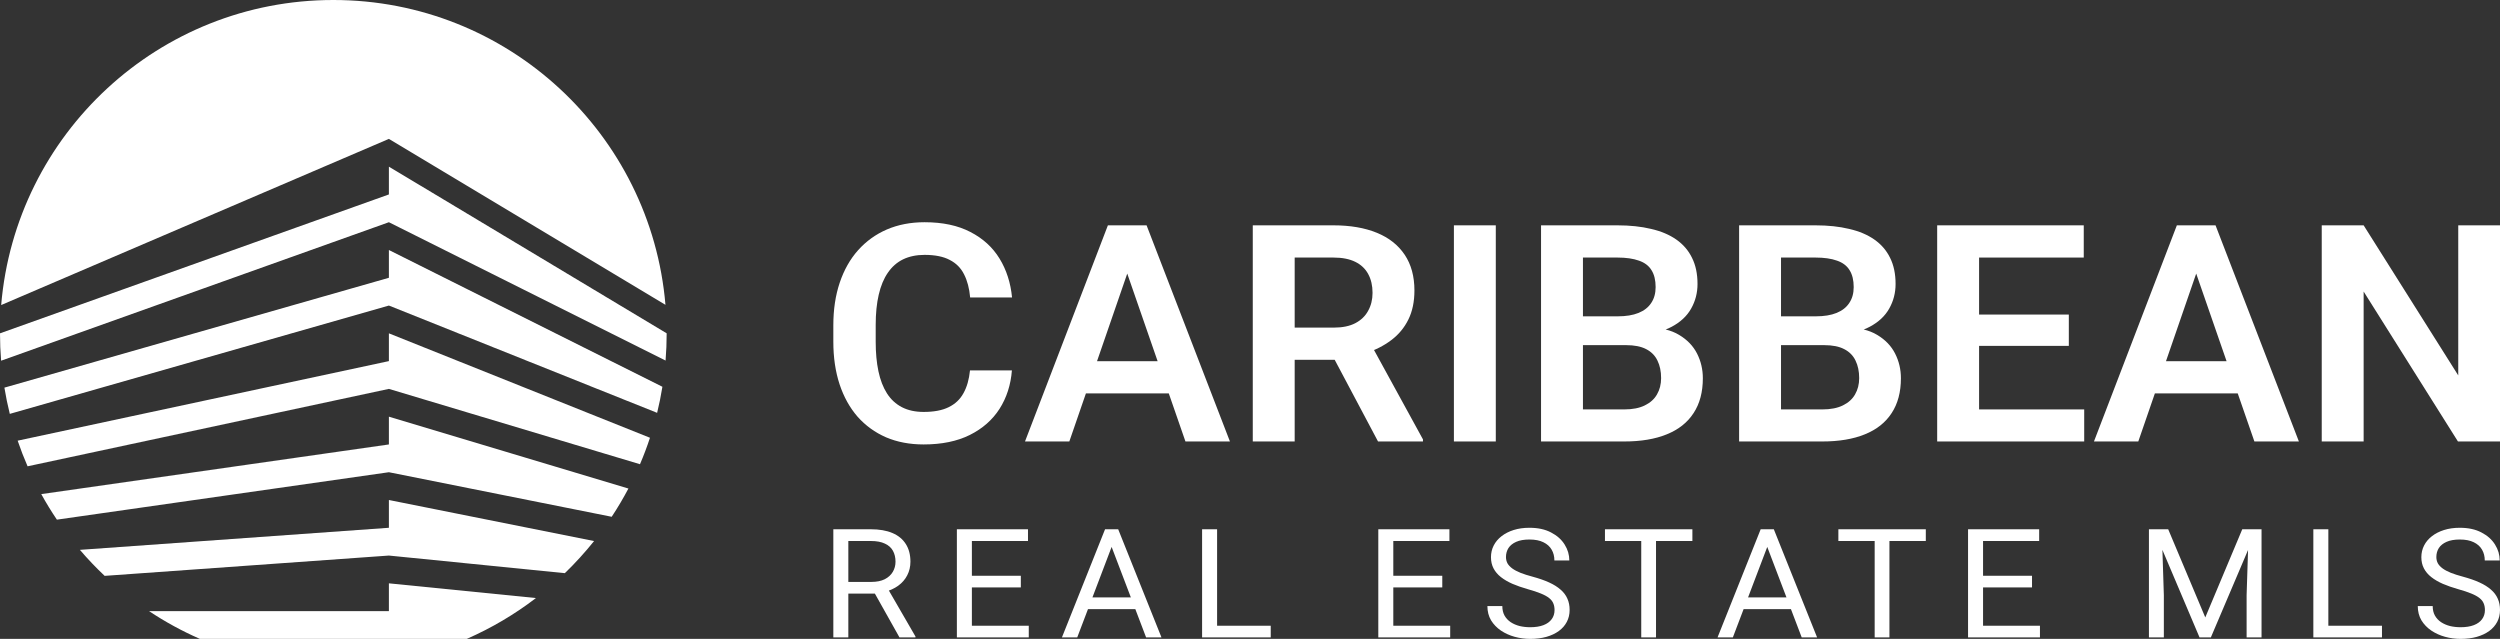 <svg width="180" height="46" viewBox="0 0 180 46" fill="none" xmlns="http://www.w3.org/2000/svg">
<rect x="0" y="0" width="180" height="46" fill="#333333" stroke="none"/>
<g id="Group 286">
<path id="Subtract" fill-rule="evenodd" clip-rule="evenodd" d="M38.588 43.059C37.062 44.229 35.391 45.22 33.607 46H14.393C13.109 45.438 11.884 44.768 10.729 44H28V42L38.588 43.059ZM40.669 41.267L28 40L7.535 41.462C6.908 40.87 6.312 40.245 5.752 39.589L28 38V36L42.773 38.955C42.122 39.77 41.419 40.543 40.669 41.267ZM44.042 37.208L28 34L4.096 37.415C3.695 36.82 3.319 36.206 2.971 35.576L28 32V30L45.246 35.174C44.877 35.873 44.475 36.552 44.042 37.208ZM46.079 33.424L28 28L1.986 33.574C1.723 32.971 1.485 32.355 1.271 31.728L28 26V24L46.798 31.519C46.585 32.167 46.345 32.802 46.079 33.424ZM47.313 29.725L28 22L0.705 29.799C0.551 29.178 0.421 28.548 0.317 27.91L28 20V18L47.693 27.847C47.591 28.482 47.464 29.108 47.313 29.725ZM47.921 25.96L28 16L0.08 25.971C0.027 25.321 0 24.664 0 24L28 14V12L48 24C48 24.66 47.973 25.314 47.921 25.96ZM47.913 21.948L28 10L0.085 21.963C1.119 9.662 11.431 0 24 0C36.564 0 46.873 9.654 47.913 21.948Z" fill="white"/>
<g id="Caribbean">
<path d="M69.84 26.667H72.857C72.776 27.707 72.48 28.63 71.968 29.435C71.456 30.233 70.743 30.86 69.829 31.316C68.915 31.772 67.807 32 66.505 32C65.503 32 64.6 31.829 63.796 31.487C62.998 31.138 62.315 30.643 61.744 30.001C61.181 29.353 60.75 28.576 60.45 27.671C60.15 26.759 60 25.737 60 24.604V23.418C60 22.285 60.154 21.262 60.461 20.35C60.768 19.438 61.207 18.661 61.777 18.02C62.355 17.372 63.046 16.873 63.85 16.524C64.662 16.175 65.569 16 66.571 16C67.873 16 68.973 16.235 69.873 16.705C70.772 17.169 71.471 17.806 71.968 18.619C72.466 19.431 72.765 20.364 72.868 21.419H69.851C69.793 20.763 69.646 20.207 69.412 19.752C69.186 19.296 68.842 18.95 68.381 18.715C67.928 18.473 67.324 18.351 66.571 18.351C65.986 18.351 65.47 18.458 65.024 18.672C64.585 18.886 64.22 19.206 63.927 19.634C63.635 20.054 63.415 20.582 63.269 21.216C63.123 21.843 63.05 22.57 63.05 23.396V24.604C63.05 25.395 63.115 26.104 63.247 26.731C63.379 27.358 63.584 27.889 63.861 28.323C64.139 28.758 64.498 29.089 64.936 29.317C65.375 29.545 65.898 29.659 66.505 29.659C67.244 29.659 67.844 29.545 68.304 29.317C68.772 29.089 69.127 28.754 69.368 28.313C69.617 27.871 69.774 27.322 69.84 26.667Z" fill="white"/>
<path d="M81.545 18.587L76.992 31.786H73.8L79.768 16.224H81.808L81.545 18.587ZM85.352 31.786L80.777 18.587L80.503 16.224H82.554L88.555 31.786H85.352ZM85.143 26.004V28.323H76.576V26.004H85.143Z" fill="white"/>
<path d="M90.2 16.224H96.003C97.217 16.224 98.259 16.403 99.13 16.759C100 17.115 100.669 17.642 101.137 18.341C101.605 19.039 101.839 19.898 101.839 20.916C101.839 21.722 101.693 22.42 101.4 23.011C101.108 23.603 100.695 24.098 100.161 24.497C99.634 24.896 99.013 25.209 98.296 25.438L97.353 25.908H92.23L92.208 23.588H96.036C96.658 23.588 97.173 23.482 97.583 23.268C97.993 23.054 98.3 22.758 98.504 22.381C98.716 22.003 98.823 21.572 98.823 21.087C98.823 20.567 98.72 20.119 98.515 19.741C98.311 19.356 98 19.06 97.583 18.854C97.166 18.647 96.639 18.544 96.003 18.544H93.217V31.786H90.2V16.224ZM99.218 31.786L95.521 24.818L98.713 24.807L102.454 31.637V31.786H99.218Z" fill="white"/>
<path d="M107.697 16.224V31.786H104.681V16.224H107.697Z" fill="white"/>
<path d="M117.077 24.85H112.996L112.974 22.776H116.473C117.073 22.776 117.574 22.694 117.976 22.53C118.378 22.366 118.682 22.128 118.887 21.814C119.099 21.501 119.205 21.12 119.205 20.671C119.205 20.172 119.106 19.766 118.908 19.452C118.718 19.139 118.419 18.911 118.009 18.768C117.599 18.619 117.08 18.544 116.451 18.544H113.972V31.786H110.955V16.224H116.451C117.358 16.224 118.166 16.31 118.876 16.481C119.592 16.645 120.199 16.901 120.697 17.25C121.194 17.6 121.571 18.038 121.826 18.565C122.09 19.092 122.221 19.719 122.221 20.446C122.221 21.087 122.068 21.679 121.761 22.22C121.461 22.755 120.996 23.189 120.368 23.524C119.746 23.859 118.956 24.052 117.998 24.102L117.077 24.85ZM116.945 31.786H112.107L113.369 29.478H116.945C117.545 29.478 118.038 29.381 118.426 29.189C118.821 28.997 119.113 28.733 119.303 28.398C119.501 28.056 119.6 27.664 119.6 27.222C119.6 26.738 119.512 26.317 119.336 25.961C119.168 25.605 118.898 25.331 118.525 25.138C118.159 24.946 117.676 24.85 117.077 24.85H113.939L113.961 22.776H117.954L118.645 23.578C119.567 23.585 120.316 23.763 120.894 24.112C121.479 24.461 121.911 24.91 122.189 25.459C122.466 26.008 122.605 26.599 122.605 27.233C122.605 28.231 122.382 29.068 121.936 29.745C121.497 30.422 120.854 30.931 120.005 31.273C119.164 31.615 118.144 31.786 116.945 31.786Z" fill="white"/>
<path d="M131.337 24.85H127.257L127.235 22.776H130.734C131.334 22.776 131.835 22.694 132.237 22.53C132.639 22.366 132.943 22.128 133.147 21.814C133.36 21.501 133.466 21.12 133.466 20.671C133.466 20.172 133.367 19.766 133.169 19.452C132.979 19.139 132.679 18.911 132.27 18.768C131.86 18.619 131.341 18.544 130.712 18.544H128.233V31.786H125.216V16.224H130.712C131.619 16.224 132.427 16.31 133.136 16.481C133.853 16.645 134.46 16.901 134.957 17.25C135.455 17.6 135.831 18.038 136.087 18.565C136.351 19.092 136.482 19.719 136.482 20.446C136.482 21.087 136.329 21.679 136.022 22.22C135.722 22.755 135.257 23.189 134.628 23.524C134.007 23.859 133.217 24.052 132.259 24.102L131.337 24.85ZM131.206 31.786H126.368L127.63 29.478H131.206C131.805 29.478 132.299 29.381 132.687 29.189C133.082 28.997 133.374 28.733 133.564 28.398C133.762 28.056 133.861 27.664 133.861 27.222C133.861 26.738 133.773 26.317 133.597 25.961C133.429 25.605 133.158 25.331 132.785 25.138C132.42 24.946 131.937 24.85 131.337 24.85H128.2L128.222 22.776H132.215L132.906 23.578C133.828 23.585 134.577 23.763 135.155 24.112C135.74 24.461 136.172 24.91 136.449 25.459C136.727 26.008 136.866 26.599 136.866 27.233C136.866 28.231 136.643 29.068 136.197 29.745C135.758 30.422 135.115 30.931 134.266 31.273C133.425 31.615 132.405 31.786 131.206 31.786Z" fill="white"/>
<path d="M150.063 29.478V31.786H141.572V29.478H150.063ZM142.494 16.224V31.786H139.477V16.224H142.494ZM148.955 22.648V24.903H141.572V22.648H148.955ZM150.03 16.224V18.544H141.572V16.224H150.03Z" fill="white"/>
<path d="M158.51 18.587L153.957 31.786H150.765L156.733 16.224H158.773L158.51 18.587ZM162.316 31.786L157.742 18.587L157.468 16.224H159.519L165.52 31.786H162.316ZM162.108 26.004V28.323H153.541V26.004H162.108Z" fill="white"/>
<path d="M180 16.224V31.786H176.972L170.182 20.991V31.786H167.165V16.224H170.182L176.994 27.03V16.224H180Z" fill="white"/>
</g>
<g id="Real estate MLS">
<path d="M60 38.107H62.697C63.309 38.107 63.825 38.196 64.247 38.374C64.672 38.553 64.995 38.816 65.215 39.166C65.439 39.512 65.551 39.938 65.551 40.444C65.551 40.8 65.474 41.127 65.321 41.422C65.172 41.715 64.956 41.964 64.672 42.171C64.392 42.374 64.057 42.526 63.665 42.626L63.363 42.738H60.828L60.817 41.898H62.731C63.119 41.898 63.441 41.834 63.699 41.706C63.956 41.574 64.15 41.398 64.281 41.176C64.411 40.955 64.477 40.711 64.477 40.444C64.477 40.144 64.415 39.882 64.292 39.658C64.169 39.433 63.975 39.26 63.71 39.139C63.449 39.014 63.111 38.952 62.697 38.952H61.08V45.893H60V38.107ZM64.762 45.893L62.781 42.364L63.906 42.358L65.915 45.829V45.893H64.762Z" fill="white"/>
<path d="M74.071 45.053V45.893H69.757V45.053H74.071ZM69.975 38.107V45.893H68.895V38.107H69.975ZM73.5 41.455V42.294H69.757V41.455H73.5ZM74.015 38.107V38.952H69.757V38.107H74.015Z" fill="white"/>
<path d="M80.258 38.797L77.561 45.893H76.459L79.564 38.107H80.275L80.258 38.797ZM82.519 45.893L79.816 38.797L79.799 38.107H80.51L83.626 45.893H82.519ZM82.379 43.011V43.856H77.802V43.011H82.379Z" fill="white"/>
<path d="M91.492 45.053V45.893H87.418V45.053H91.492ZM87.631 38.107V45.893H86.551V38.107H87.631Z" fill="white"/>
<path d="M104.414 45.053V45.893H100.1V45.053H104.414ZM100.318 38.107V45.893H99.238V38.107H100.318ZM103.844 41.455V42.294H100.1V41.455H103.844ZM104.358 38.107V38.952H100.1V38.107H104.358Z" fill="white"/>
<path d="M111.927 43.925C111.927 43.743 111.898 43.583 111.838 43.444C111.782 43.301 111.681 43.173 111.536 43.059C111.394 42.945 111.196 42.836 110.943 42.733C110.693 42.629 110.376 42.524 109.991 42.417C109.588 42.303 109.225 42.176 108.9 42.037C108.576 41.895 108.298 41.733 108.066 41.551C107.835 41.369 107.658 41.16 107.535 40.925C107.412 40.69 107.35 40.421 107.35 40.118C107.35 39.815 107.415 39.535 107.546 39.278C107.677 39.021 107.863 38.799 108.106 38.61C108.352 38.417 108.645 38.267 108.984 38.16C109.324 38.053 109.702 38 110.12 38C110.732 38 111.25 38.112 111.676 38.337C112.105 38.558 112.431 38.849 112.655 39.209C112.879 39.565 112.991 39.947 112.991 40.353H111.916C111.916 40.061 111.851 39.802 111.72 39.578C111.59 39.349 111.392 39.171 111.127 39.043C110.862 38.911 110.527 38.845 110.12 38.845C109.736 38.845 109.419 38.9 109.169 39.011C108.919 39.121 108.732 39.271 108.609 39.46C108.49 39.649 108.43 39.864 108.43 40.107C108.43 40.271 108.466 40.421 108.536 40.556C108.611 40.688 108.725 40.811 108.878 40.925C109.034 41.039 109.232 41.144 109.471 41.241C109.713 41.337 110.003 41.43 110.338 41.519C110.801 41.644 111.2 41.782 111.536 41.936C111.871 42.089 112.147 42.262 112.364 42.455C112.584 42.644 112.746 42.859 112.851 43.102C112.959 43.34 113.013 43.611 113.013 43.914C113.013 44.232 112.946 44.519 112.811 44.775C112.677 45.032 112.485 45.251 112.235 45.433C111.985 45.615 111.685 45.756 111.334 45.856C110.987 45.952 110.599 46 110.17 46C109.794 46 109.422 45.95 109.057 45.85C108.695 45.75 108.365 45.601 108.066 45.401C107.772 45.201 107.535 44.955 107.356 44.663C107.18 44.367 107.093 44.025 107.093 43.636H108.167C108.167 43.904 108.221 44.134 108.329 44.326C108.438 44.515 108.585 44.672 108.771 44.797C108.962 44.922 109.176 45.014 109.415 45.075C109.657 45.132 109.909 45.16 110.17 45.16C110.547 45.16 110.866 45.111 111.127 45.011C111.388 44.911 111.586 44.768 111.72 44.583C111.858 44.398 111.927 44.178 111.927 43.925Z" fill="white"/>
<path d="M119.233 38.107V45.893H118.17V38.107H119.233ZM121.852 38.107V38.952H115.557V38.107H121.852Z" fill="white"/>
<path d="M127.463 38.797L124.766 45.893H123.663L126.769 38.107H127.479L127.463 38.797ZM129.723 45.893L127.021 38.797L127.004 38.107H127.715L130.831 45.893H129.723ZM129.583 43.011V43.856H125.006V43.011H129.583Z" fill="white"/>
<path d="M136.039 38.107V45.893H134.976V38.107H136.039ZM138.658 38.107V38.952H132.363V38.107H138.658Z" fill="white"/>
<path d="M146.876 45.053V45.893H142.562V45.053H146.876ZM142.78 38.107V45.893H141.7V38.107H142.78ZM146.305 41.455V42.294H142.562V41.455H146.305ZM146.82 38.107V38.952H142.562V38.107H146.82Z" fill="white"/>
<path d="M155.064 38.107H156.11L158.78 44.455L161.443 38.107H162.495L159.182 45.893H158.366L155.064 38.107ZM154.723 38.107H155.646L155.797 42.856V45.893H154.723V38.107ZM161.908 38.107H162.831V45.893H161.756V42.856L161.908 38.107Z" fill="white"/>
<path d="M171.502 45.053V45.893H167.429V45.053H171.502ZM167.641 38.107V45.893H166.561V38.107H167.641Z" fill="white"/>
<path d="M178.914 43.925C178.914 43.743 178.885 43.583 178.825 43.444C178.769 43.301 178.668 43.173 178.523 43.059C178.381 42.945 178.183 42.836 177.93 42.733C177.68 42.629 177.363 42.524 176.978 42.417C176.576 42.303 176.212 42.176 175.887 42.037C175.563 41.895 175.285 41.733 175.054 41.551C174.822 41.369 174.645 41.16 174.522 40.925C174.399 40.69 174.337 40.421 174.337 40.118C174.337 39.815 174.403 39.535 174.533 39.278C174.664 39.021 174.85 38.799 175.093 38.61C175.339 38.417 175.632 38.267 175.971 38.16C176.311 38.053 176.689 38 177.107 38C177.719 38 178.237 38.112 178.663 38.337C179.092 38.558 179.418 38.849 179.642 39.209C179.866 39.565 179.978 39.947 179.978 40.353H178.903C178.903 40.061 178.838 39.802 178.707 39.578C178.577 39.349 178.379 39.171 178.114 39.043C177.849 38.911 177.514 38.845 177.107 38.845C176.723 38.845 176.406 38.9 176.156 39.011C175.906 39.121 175.719 39.271 175.596 39.46C175.477 39.649 175.417 39.864 175.417 40.107C175.417 40.271 175.453 40.421 175.524 40.556C175.598 40.688 175.712 40.811 175.865 40.925C176.022 41.039 176.219 41.144 176.458 41.241C176.7 41.337 176.99 41.43 177.325 41.519C177.788 41.644 178.187 41.782 178.523 41.936C178.859 42.089 179.135 42.262 179.351 42.455C179.571 42.644 179.733 42.859 179.838 43.102C179.946 43.34 180 43.611 180 43.914C180 44.232 179.933 44.519 179.799 44.775C179.664 45.032 179.472 45.251 179.222 45.433C178.972 45.615 178.672 45.756 178.321 45.856C177.974 45.952 177.586 46 177.157 46C176.781 46 176.41 45.95 176.044 45.85C175.682 45.75 175.352 45.601 175.054 45.401C174.759 45.201 174.522 44.955 174.343 44.663C174.168 44.367 174.08 44.025 174.08 43.636H175.154C175.154 43.904 175.208 44.134 175.317 44.326C175.425 44.515 175.572 44.672 175.759 44.797C175.949 44.922 176.163 45.014 176.402 45.075C176.645 45.132 176.896 45.16 177.157 45.16C177.534 45.16 177.853 45.111 178.114 45.011C178.375 44.911 178.573 44.768 178.707 44.583C178.845 44.398 178.914 44.178 178.914 43.925Z" fill="white"/>
</g>
</g>
</svg>
